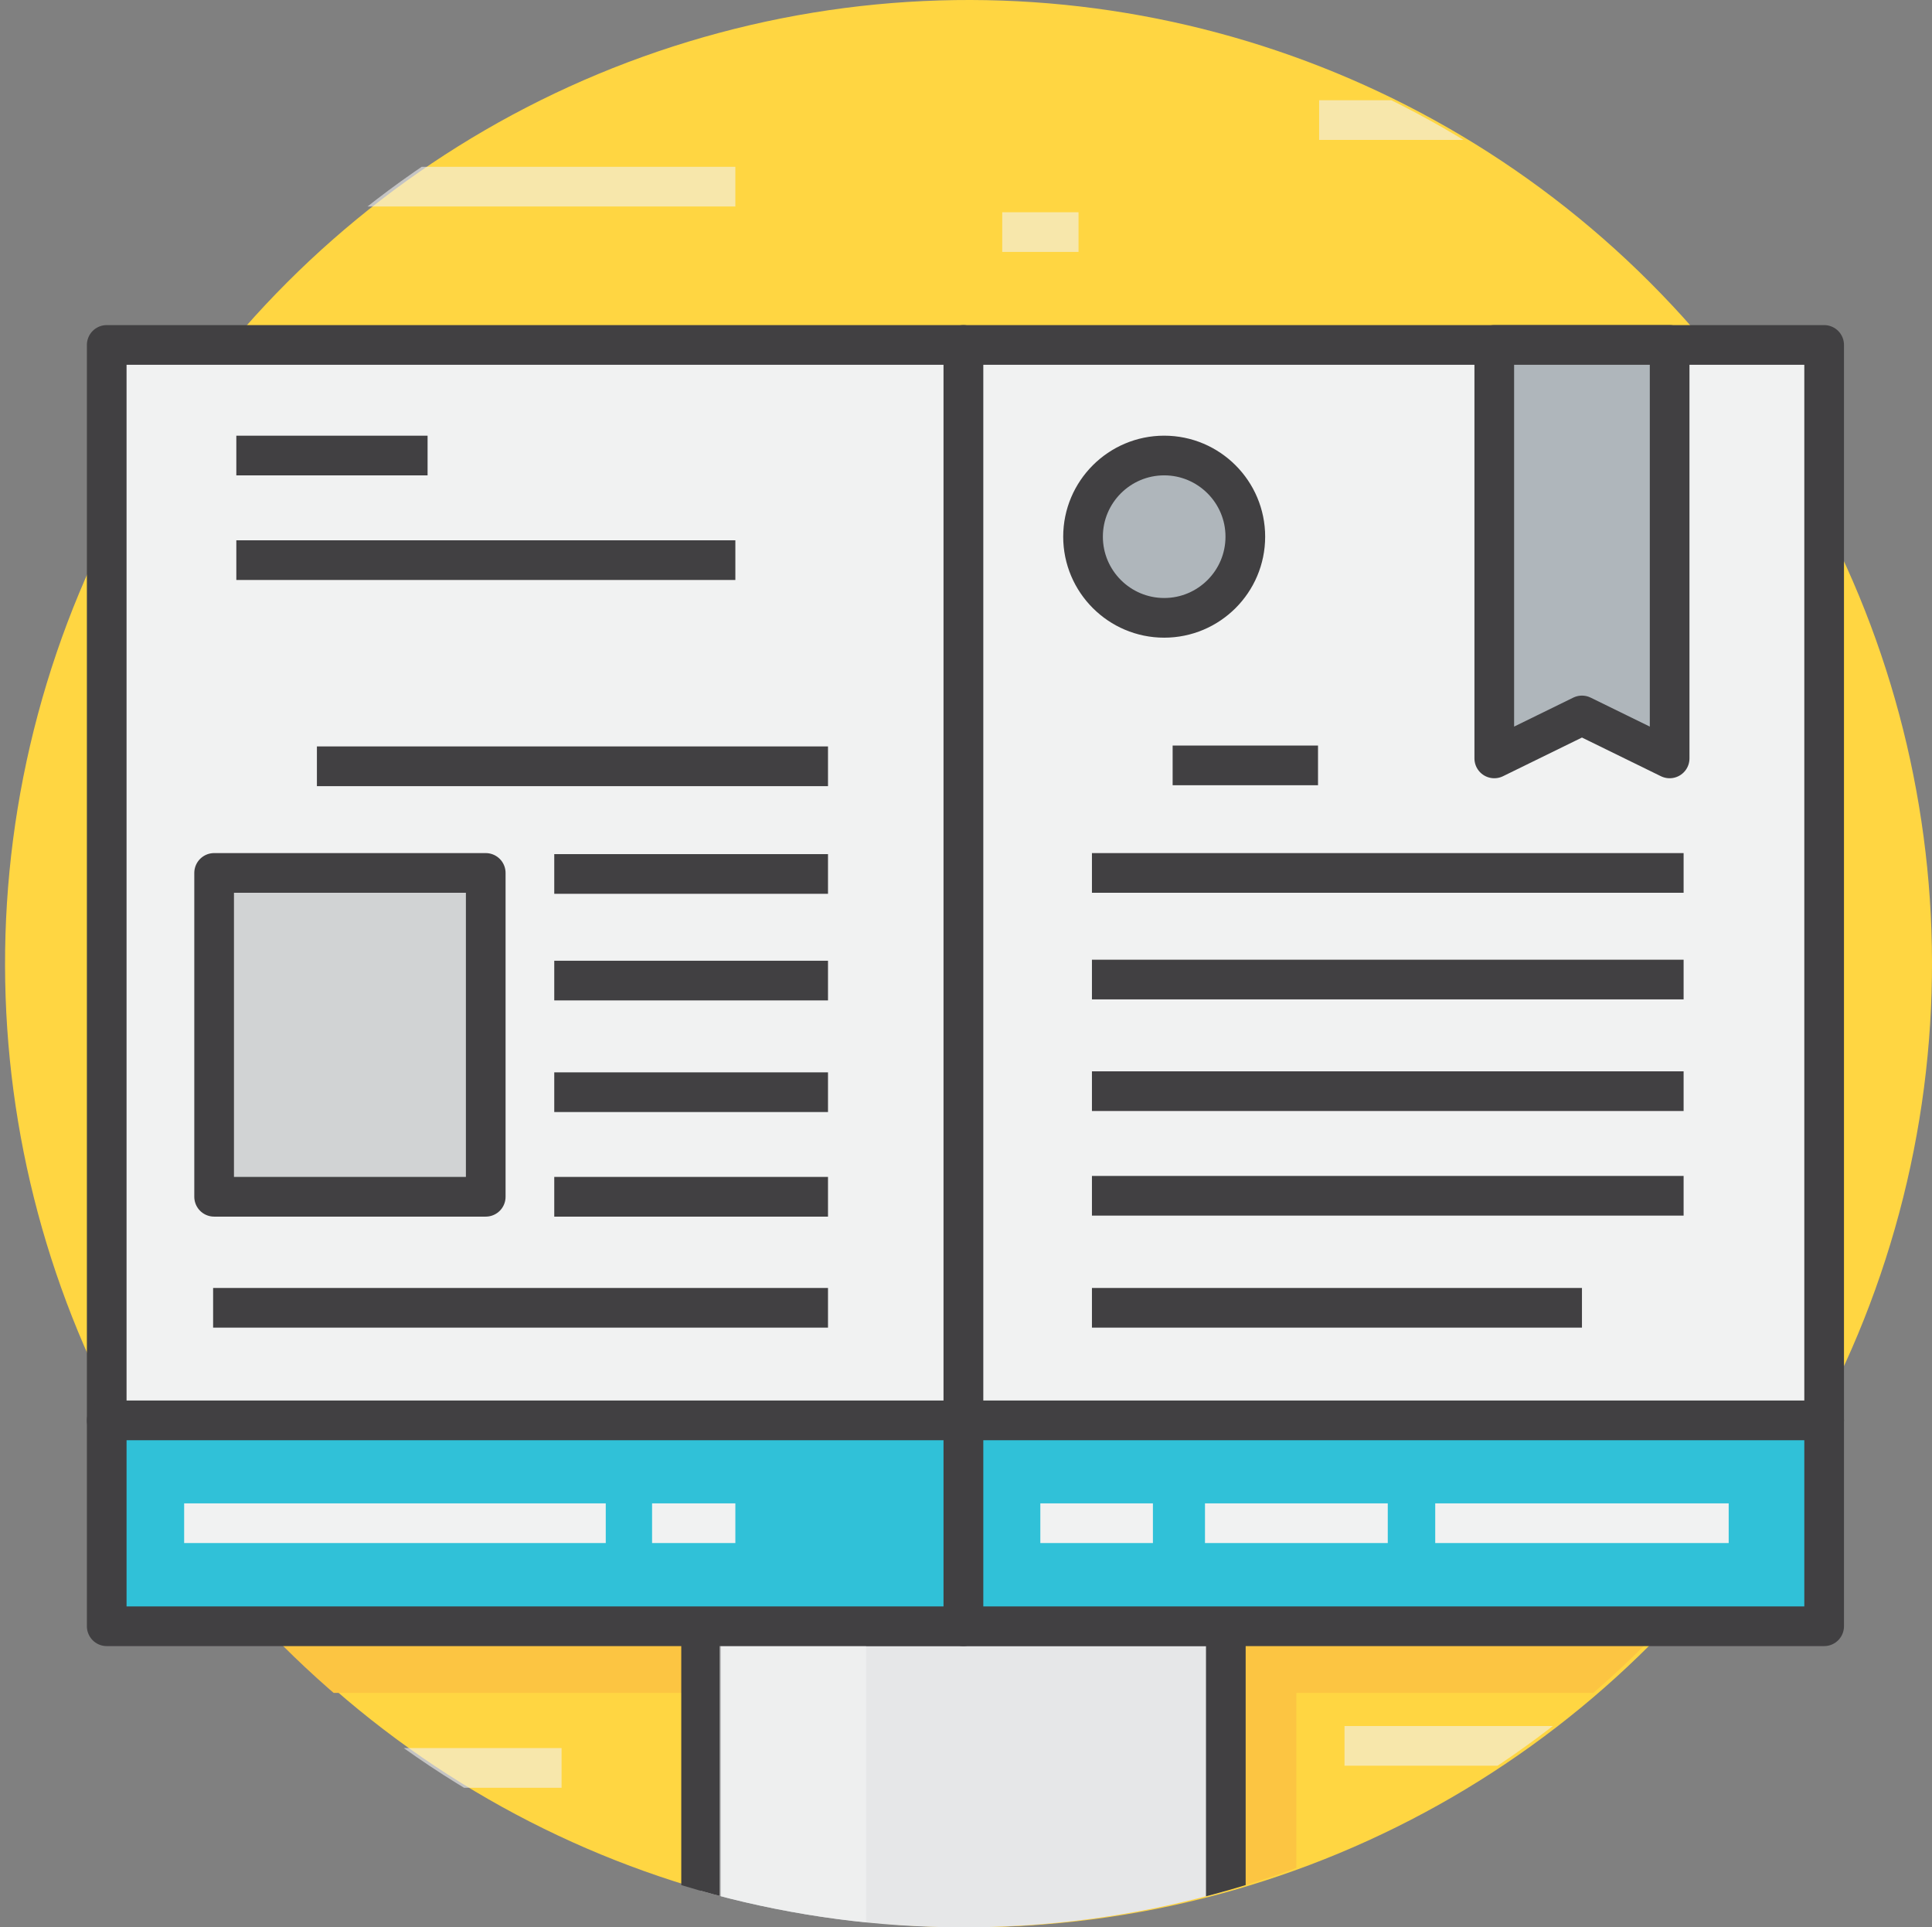 <?xml version="1.0" encoding="UTF-8"?>
<svg id="Layer_2" data-name="Layer 2" xmlns="http://www.w3.org/2000/svg" xmlns:xlink="http://www.w3.org/1999/xlink" viewBox="0 0 171.43 170.98">
  <rect x="0" y="0" width="171.43" height="170.98" fill="#808080" stroke="none"/>
  <defs>
    <style>
      .cls-1, .cls-2 {
        stroke: #f1f2f2;
      }

      .cls-1, .cls-2, .cls-3, .cls-4, .cls-5, .cls-6, .cls-7 {
        stroke-linejoin: round;
        stroke-width: 3.52px;
      }

      .cls-1, .cls-2, .cls-8 {
        fill: none;
      }

      .cls-2 {
        opacity: .6;
      }

      .cls-9 {
        opacity: .7;
      }

      .cls-9, .cls-4 {
        fill: #f1f2f2;
      }

      .cls-10 {
        fill: #ffd642;
      }

      .cls-3 {
        fill: #e6e7e8;
      }

      .cls-3, .cls-4, .cls-5, .cls-6, .cls-7 {
        stroke: #414042;
      }

      .cls-11 {
        fill: #fcc542;
      }

      .cls-5 {
        fill: #30c1d8;
      }

      .cls-12 {
        clip-path: url(#clippath);
      }

      .cls-6 {
        fill: #afb6bb;
      }

      .cls-7 {
        fill: #d1d3d4;
      }
    </style>
    <clipPath id="clippath">
      <circle class="cls-8" cx="85.49" cy="85.49" r="85.49" transform="translate(-35.41 85.49) rotate(-45)"/>
    </clipPath>
  </defs>
  <g id="Icons">
    <g>
      <circle class="cls-10" cx="85.94" cy="85.49" r="85.49" transform="translate(-35.28 85.81) rotate(-45)"/>
      <g class="cls-12">
        <polygon class="cls-11" points="174.53 135.13 115.03 135.13 115.03 118.08 88.76 118.08 88.76 135.13 17.93 135.13 17.93 150.18 88.76 150.18 88.76 192.46 115.03 192.46 115.03 150.18 174.53 150.18 174.53 135.13"/>
        <rect class="cls-3" x="62.21" y="144.26" width="46.56" height="34.89"/>
        <rect class="cls-9" x="63.86" y="145.9" width="12.99" height="31.42"/>
        <g>
          <line class="cls-2" x1="19.29" y1="16.56" x2="65.25" y2="16.56"/>
          <line class="cls-2" x1="88.93" y1="20.59" x2="95.7" y2="20.59"/>
          <line class="cls-2" x1="19.29" y1="45.3" x2="33.54" y2="45.3"/>
          <line class="cls-2" x1="119.3" y1="154.88" x2="158.93" y2="154.88"/>
          <line class="cls-2" x1="24.31" y1="83.86" x2="53.27" y2="83.86"/>
          <line class="cls-2" x1="114.9" y1="93.26" x2="157.73" y2="93.26"/>
          <line class="cls-2" x1="139.12" y1="10.65" x2="117.05" y2="10.65"/>
          <line class="cls-2" x1="49.83" y1="156.84" x2="27.76" y2="156.84"/>
        </g>
      </g>
      <g>
        <g>
          <g>
            <rect class="cls-4" x="9.47" y="30.6" width="76.01" height="95.41"/>
            <rect class="cls-4" x="85.49" y="30.6" width="76.37" height="95.41"/>
            <rect class="cls-5" x="9.47" y="126.01" width="76.01" height="18.26"/>
            <rect class="cls-5" x="85.49" y="126.01" width="76.37" height="18.26"/>
          </g>
          <polygon class="cls-6" points="132.59 30.6 132.59 59.39 132.59 67.28 140.37 63.47 148.15 67.28 148.15 59.39 148.15 59.39 148.15 30.6 132.59 30.6"/>
          <line class="cls-5" x1="20.97" y1="40.41" x2="37.94" y2="40.41"/>
          <line class="cls-5" x1="20.97" y1="49.69" x2="65.25" y2="49.69"/>
          <line class="cls-5" x1="28.12" y1="67.98" x2="73.47" y2="67.98"/>
          <line class="cls-5" x1="49.18" y1="86.99" x2="73.47" y2="86.99"/>
          <line class="cls-5" x1="49.18" y1="77.53" x2="73.47" y2="77.53"/>
          <line class="cls-5" x1="49.18" y1="96.89" x2="73.47" y2="96.89"/>
          <line class="cls-5" x1="49.18" y1="106.17" x2="73.47" y2="106.17"/>
          <line class="cls-5" x1="18.91" y1="116.02" x2="73.47" y2="116.02"/>
          <line class="cls-5" x1="104.05" y1="67.9" x2="116.95" y2="67.9"/>
          <line class="cls-5" x1="96.89" y1="86.9" x2="149.39" y2="86.9"/>
          <line class="cls-5" x1="96.89" y1="77.44" x2="149.39" y2="77.44"/>
          <line class="cls-5" x1="96.89" y1="96.8" x2="149.39" y2="96.8"/>
          <line class="cls-5" x1="96.89" y1="106.08" x2="149.39" y2="106.08"/>
          <line class="cls-5" x1="96.89" y1="116.02" x2="140.37" y2="116.02"/>
          <path class="cls-6" d="m110.5,47.61c0,3.98-3.23,7.2-7.2,7.2s-7.2-3.23-7.2-7.2,3.23-7.2,7.2-7.2,7.2,3.23,7.2,7.2Z"/>
          <rect class="cls-7" x="19" y="77.44" width="24.1" height="28.73"/>
        </g>
        <line class="cls-1" x1="16.34" y1="135.13" x2="53.75" y2="135.13"/>
        <line class="cls-1" x1="57.86" y1="135.13" x2="65.25" y2="135.13"/>
        <line class="cls-1" x1="92.31" y1="135.13" x2="102.3" y2="135.13"/>
        <line class="cls-1" x1="106.92" y1="135.13" x2="123.14" y2="135.13"/>
        <line class="cls-1" x1="127.35" y1="135.13" x2="153.39" y2="135.13"/>
      </g>
    </g>
  </g>
</svg>
